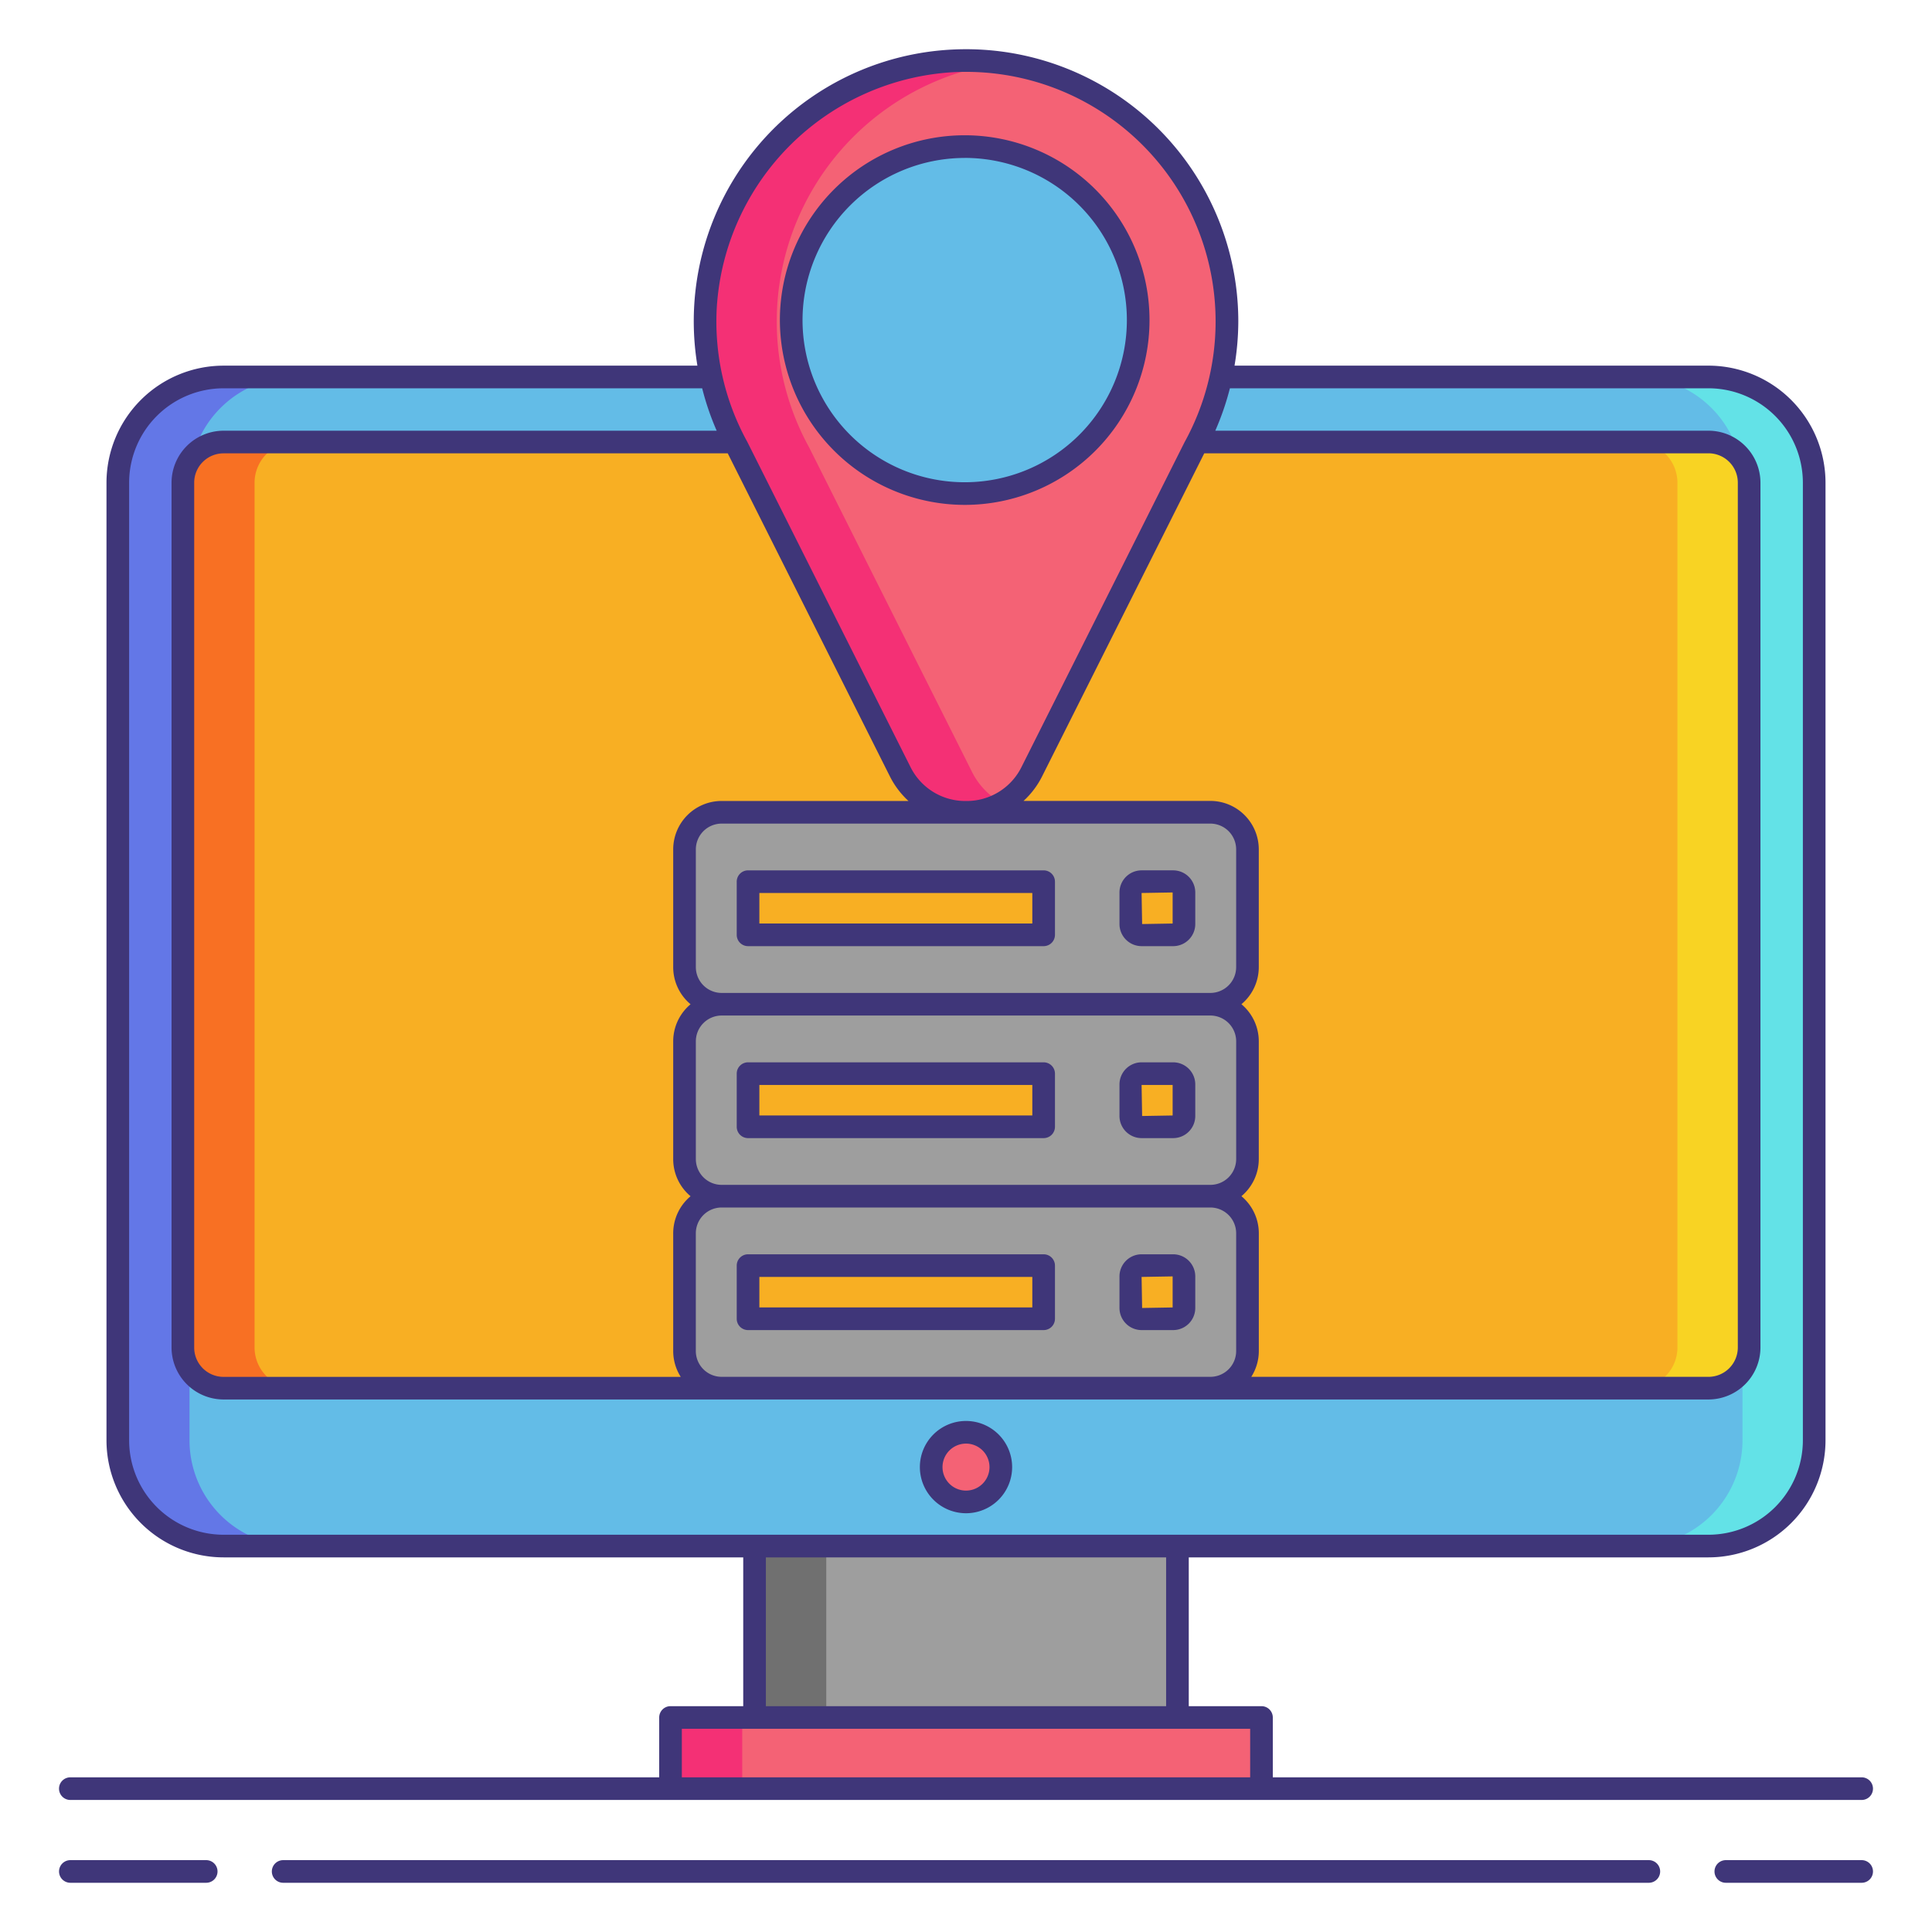 <svg xmlns="http://www.w3.org/2000/svg" viewBox="0 0 256 256"><title>icons_</title><rect x="15.61" y="49.951" width="224.78" height="154.91" rx="14.009" ry="14.009" fill="#63bce7"/><path d="M25.11,190.852V63.96A14.025,14.025,0,0,1,39.119,49.951h-9.5A14.025,14.025,0,0,0,15.61,63.96V190.852a14.025,14.025,0,0,0,14.009,14.009h9.5A14.025,14.025,0,0,1,25.11,190.852Z" fill="#6377e7"/><path d="M230.89,190.852V63.96a14.025,14.025,0,0,0-14.009-14.009h9.5A14.025,14.025,0,0,1,240.39,63.96V190.852a14.025,14.025,0,0,1-14.009,14.009h-9.5A14.025,14.025,0,0,0,230.89,190.852Z" fill="#63e2e7"/><rect x="24.231" y="58.571" width="207.538" height="125.366" rx="5.388" ry="5.388" fill="#f8af23"/><path d="M33.731,178.55V63.959a5.4,5.4,0,0,1,5.388-5.388h-9.5a5.4,5.4,0,0,0-5.388,5.388V178.55a5.4,5.4,0,0,0,5.388,5.388h9.5A5.4,5.4,0,0,1,33.731,178.55Z" fill="#f87023"/><path d="M222.269,178.55V63.959a5.4,5.4,0,0,0-5.388-5.388h9.5a5.4,5.4,0,0,1,5.388,5.388V178.55a5.4,5.4,0,0,1-5.388,5.388h-9.5A5.4,5.4,0,0,0,222.269,178.55Z" fill="#f8d323"/><rect x="88.847" y="227.576" width="78.305" height="9.429" fill="#f46275"/><rect x="88.847" y="227.576" width="9.5" height="9.429" fill="#f43075"/><rect x="99.983" y="204.861" width="56.035" height="22.716" fill="#9e9e9e"/><rect x="99.983" y="204.861" width="9.5" height="22.716" fill="#707070"/><circle cx="128" cy="194.399" r="4.613" fill="#f46275"/><rect x="90.703" y="133.066" width="74.594" height="25.436" rx="4.919" ry="4.919" fill="#9e9e9e"/><rect x="90.703" y="158.502" width="74.594" height="25.436" rx="4.919" ry="4.919" fill="#9e9e9e"/><rect x="90.703" y="107.63" width="74.594" height="25.436" rx="4.919" ry="4.919" fill="#9e9e9e"/><rect x="149.837" y="142.263" width="7.043" height="7.043" rx="1.43" ry="1.43" fill="#f8af23"/><rect x="99.119" y="142.263" width="39.168" height="7.043" fill="#f8af23"/><rect x="149.837" y="116.827" width="7.043" height="7.043" rx="1.43" ry="1.43" fill="#f8af23"/><rect x="99.119" y="116.827" width="39.168" height="7.043" fill="#f8af23"/><rect x="149.837" y="167.698" width="7.043" height="7.043" rx="1.43" ry="1.43" fill="#f8af23"/><rect x="99.119" y="167.698" width="39.168" height="7.043" fill="#f8af23"/><path d="M162.574,42.6A34.575,34.575,0,1,0,97.7,59.252l21.584,43a9.756,9.756,0,0,0,17.439,0L158.3,59.265A34.4,34.4,0,0,0,162.574,42.6Z" fill="#f46275"/><path d="M128.781,102.251l-21.584-43a34.583,34.583,0,0,1,25.519-50.9A34.528,34.528,0,0,0,93.479,40.664,34.4,34.4,0,0,0,97.7,59.252l21.584,43a9.758,9.758,0,0,0,13.47,4.151A9.615,9.615,0,0,1,128.781,102.251Z" fill="#f43075"/><circle cx="127.827" cy="42.417" r="22.988" fill="#63bce7"/><path d="M128,200.512a6.113,6.113,0,1,0-6.113-6.113A6.12,6.12,0,0,0,128,200.512Zm0-9.227a3.113,3.113,0,1,1-3.113,3.113A3.117,3.117,0,0,1,128,191.286Z" fill="#3f3679"/><path d="M27.323,246.478h-18a1.5,1.5,0,1,0,0,3h18a1.5,1.5,0,0,0,0-3Z" fill="#3f3679"/><path d="M246.68,246.478h-18a1.5,1.5,0,0,0,0,3h18a1.5,1.5,0,1,0,0-3Z" fill="#3f3679"/><path d="M218.479,246.478H37.521a1.5,1.5,0,0,0,0,3H218.479a1.5,1.5,0,0,0,0-3Z" fill="#3f3679"/><path d="M9.32,238.505H246.68a1.5,1.5,0,0,0,0-3H168.653v-7.929a1.5,1.5,0,0,0-1.5-1.5h-9.635V206.36h68.864a15.526,15.526,0,0,0,15.508-15.509V63.959a15.526,15.526,0,0,0-15.508-15.509h-62.8a36.133,36.133,0,0,0,.5-5.855A36.075,36.075,0,0,0,126.347,6.559,36.046,36.046,0,0,0,92.41,48.451H29.619A15.526,15.526,0,0,0,14.11,63.959V190.852A15.526,15.526,0,0,0,29.619,206.36H98.482v19.716H88.847a1.5,1.5,0,0,0-1.5,1.5v7.929H9.32a1.5,1.5,0,1,0,0,3ZM96.43,60.071l21.51,42.853a11.272,11.272,0,0,0,2.435,3.207H95.622a6.426,6.426,0,0,0-6.419,6.419v15.6a6.406,6.406,0,0,0,2.3,4.919,6.405,6.405,0,0,0-2.3,4.918v15.6a6.406,6.406,0,0,0,2.3,4.919,6.406,6.406,0,0,0-2.3,4.919v15.6a6.372,6.372,0,0,0,1,3.418H29.619a3.892,3.892,0,0,1-3.888-3.888V63.959a3.892,3.892,0,0,1,3.888-3.888ZM128,109.131h32.378a3.423,3.423,0,0,1,3.419,3.419v15.6a3.423,3.423,0,0,1-3.419,3.419H95.622a3.423,3.423,0,0,1-3.419-3.419v-15.6a3.423,3.423,0,0,1,3.419-3.419H128Zm35.8,28.854v15.6A3.423,3.423,0,0,1,160.378,157H95.622a3.423,3.423,0,0,1-3.419-3.419v-15.6a3.423,3.423,0,0,1,3.419-3.418h64.757A3.423,3.423,0,0,1,163.8,137.985ZM92.2,179.019v-15.6A3.423,3.423,0,0,1,95.622,160h64.757a3.423,3.423,0,0,1,3.419,3.419v15.6a3.423,3.423,0,0,1-3.419,3.418H95.622A3.423,3.423,0,0,1,92.2,179.019ZM164.495,158.5a6.406,6.406,0,0,0,2.3-4.919v-15.6a6.405,6.405,0,0,0-2.3-4.918,6.406,6.406,0,0,0,2.3-4.919v-15.6a6.426,6.426,0,0,0-6.419-6.419H135.626a11.272,11.272,0,0,0,2.435-3.207l21.509-42.853h66.812a3.892,3.892,0,0,1,3.888,3.888V178.55a3.892,3.892,0,0,1-3.888,3.888H165.8a6.372,6.372,0,0,0,1-3.418v-15.6A6.406,6.406,0,0,0,164.495,158.5ZM94.977,40.746a33.327,33.327,0,0,1,31.5-31.19q.769-.034,1.533-.034A33.074,33.074,0,0,1,161.074,42.6a33.164,33.164,0,0,1-4.118,16l-21.577,42.985a8.108,8.108,0,0,1-7.371,4.552h-.015a8.108,8.108,0,0,1-7.372-4.552L99.01,58.527A33.037,33.037,0,0,1,94.977,40.746ZM17.11,190.852V63.959A12.523,12.523,0,0,1,29.619,51.451H93.042a35.583,35.583,0,0,0,1.923,5.621H29.619a6.9,6.9,0,0,0-6.888,6.888V178.55a6.9,6.9,0,0,0,6.888,6.888H226.381a6.9,6.9,0,0,0,6.888-6.888V63.959a6.9,6.9,0,0,0-6.888-6.888H161.03a36,36,0,0,0,1.938-5.621h63.414A12.523,12.523,0,0,1,238.89,63.959V190.852a12.523,12.523,0,0,1-12.508,12.509H29.619A12.523,12.523,0,0,1,17.11,190.852Zm84.372,15.509h53.035v19.716H101.482ZM90.347,229.076h75.306v6.429H90.347Z" fill="#3f3679"/><path d="M151.267,150.806h4.184a2.933,2.933,0,0,0,2.929-2.93v-4.184a2.932,2.932,0,0,0-2.929-2.929h-4.184a2.933,2.933,0,0,0-2.93,2.929v4.184A2.933,2.933,0,0,0,151.267,150.806Zm4.113-7.043v4.044l-4.043.069-.07-4.113Z" fill="#3f3679"/><path d="M99.12,150.806h39.168a1.5,1.5,0,0,0,1.5-1.5v-7.043a1.5,1.5,0,0,0-1.5-1.5H99.12a1.5,1.5,0,0,0-1.5,1.5v7.043A1.5,1.5,0,0,0,99.12,150.806Zm1.5-7.043h36.168v4.043H100.62Z" fill="#3f3679"/><path d="M151.267,125.37h4.184a2.933,2.933,0,0,0,2.929-2.93v-4.184a2.933,2.933,0,0,0-2.929-2.93h-4.184a2.933,2.933,0,0,0-2.93,2.93v4.184A2.933,2.933,0,0,0,151.267,125.37Zm4.113-7.114v4.115l-4.043.069-.07-4.114Z" fill="#3f3679"/><path d="M99.12,125.37h39.168a1.5,1.5,0,0,0,1.5-1.5v-7.043a1.5,1.5,0,0,0-1.5-1.5H99.12a1.5,1.5,0,0,0-1.5,1.5v7.043A1.5,1.5,0,0,0,99.12,125.37Zm1.5-7.043h36.168v4.043H100.62Z" fill="#3f3679"/><path d="M155.451,166.2h-4.184a2.933,2.933,0,0,0-2.93,2.93v4.184a2.933,2.933,0,0,0,2.93,2.929h4.184a2.932,2.932,0,0,0,2.929-2.929v-4.184A2.933,2.933,0,0,0,155.451,166.2Zm-.071,7.044-4.043.07-.07-4.114,4.113-.07Z" fill="#3f3679"/><path d="M138.288,166.2H99.12a1.5,1.5,0,0,0-1.5,1.5v7.043a1.5,1.5,0,0,0,1.5,1.5h39.168a1.5,1.5,0,0,0,1.5-1.5V167.7A1.5,1.5,0,0,0,138.288,166.2Zm-1.5,7.043H100.62V169.2h36.168Z" fill="#3f3679"/><path d="M127.828,66.9a24.488,24.488,0,1,0-24.488-24.488A24.516,24.516,0,0,0,127.828,66.9Zm0-45.976a21.488,21.488,0,1,1-21.488,21.488A21.512,21.512,0,0,1,127.828,20.929Z" fill="#3f3679"/></svg>